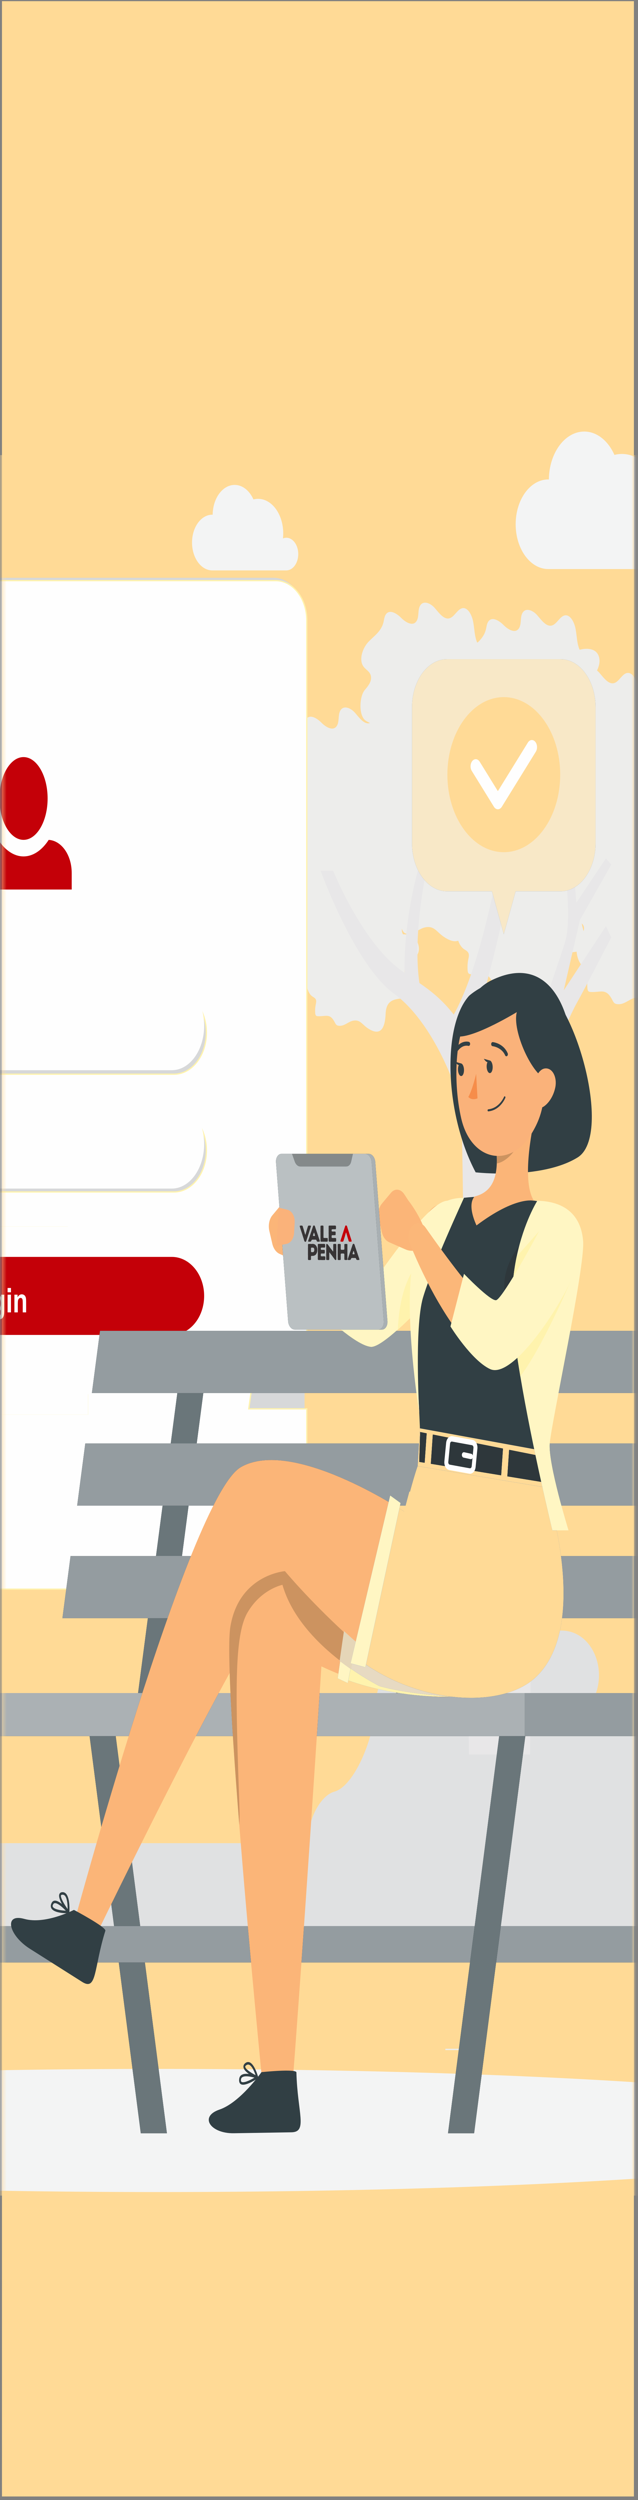 <svg width="145" height="568" viewBox="0 0 145 568" fill="none" xmlns="http://www.w3.org/2000/svg">
<rect x="0" y="0" width="145" height="568" fill="#808080" stroke="none"/>
<path fill-rule="evenodd" clip-rule="evenodd" d="M0.447 0.265H144.069V567.194H0.447V0.265Z" fill="#FFDA96"/>
<mask id="mask0_208_1080" style="mask-type:luminance" maskUnits="userSpaceOnUse" x="0" y="0" width="145" height="568">
<path d="M0.447 0.265H144.069V567.194H0.447V0.265Z" fill="white"/>
</mask>
<g mask="url(#mask0_208_1080)">
<path d="M250.086 103.396H-163.946V498.837H250.086V103.396Z" fill="#FFDA96"/>
<path d="M101.221 465.779H109.037V465.471H101.221V465.779Z" fill="#EDEDEB"/>
<path d="M136.775 421.16C136.528 418.365 136.637 414.286 139.161 413.142C143.106 411.354 145.446 407.157 145.314 402.408C145.182 397.662 149.335 393.04 152.448 397.49C155.563 401.941 155.147 394.068 159.3 392.157C163.453 390.245 166.973 394.885 165.835 399.125C164.698 403.367 168.795 406.015 173.702 402.408C178.609 398.803 184.007 405.365 182.97 410.498C181.931 415.634 182.781 416.204 185.885 414.492C188.517 413.042 192.889 416.31 192.983 421.16H136.775Z" fill="#E0E1E2"/>
<path d="M162.626 421.16H70.279C68.98 415.207 72.339 408.065 75.997 407.058C80.493 405.823 85.012 394.954 85.225 388.035C85.438 381.115 93.53 359.833 106.117 372.975C118.704 386.118 114.879 374.911 123.985 371.218C133.09 367.526 138.834 378.15 134.839 386.118C134.839 386.118 143.985 382.968 147.753 394.704C151.521 406.44 147.753 413.73 147.753 413.73C147.753 413.73 159.316 413.267 162.626 421.16Z" fill="#E0E1E2"/>
<path d="M156.028 123.321C156.028 120.026 154.084 117.353 151.685 117.353C151.251 117.353 150.833 117.444 150.438 117.606C150.501 117.008 150.535 116.396 150.535 115.773C150.535 108.795 146.418 103.137 141.339 103.137C140.76 103.137 140.194 103.213 139.645 103.354C138.231 100.177 135.69 98.047 132.781 98.047C128.377 98.047 124.805 102.908 124.74 108.938L124.606 108.928C120.514 108.928 117.197 113.487 117.197 119.108C117.197 124.73 120.514 129.288 124.606 129.288H151.812L151.807 129.28C154.149 129.189 156.028 126.559 156.028 123.321Z" fill="#F3F4F4"/>
<path d="M67.784 125.885C67.784 123.835 66.576 122.175 65.085 122.175C64.815 122.175 64.555 122.23 64.31 122.332C64.349 121.96 64.37 121.579 64.37 121.193C64.37 116.854 61.81 113.335 58.653 113.335C58.293 113.335 57.941 113.384 57.6 113.471C56.721 111.495 55.141 110.172 53.331 110.172C50.594 110.172 48.373 113.195 48.333 116.943L48.249 116.937C45.705 116.937 43.644 119.77 43.644 123.266C43.644 126.761 45.705 129.594 48.249 129.594H65.164L65.161 129.59C66.617 129.532 67.784 127.898 67.784 125.885Z" fill="#F3F4F4"/>
<path d="M153.567 226.976C153.704 226.295 153.786 225.516 153.823 224.656C154.031 219.845 157.373 220.608 160.217 219.955C162.439 219.445 156.556 211.732 161.035 209.246C161.867 208.784 162.772 208.261 163.196 207.175C163.759 205.74 163.19 203.85 162.221 202.907C161.252 201.965 160.008 201.765 158.821 201.736C158.09 200.516 158.684 198.678 159.391 197.432C160.098 196.185 160.964 194.767 160.696 193.231C160.291 190.91 157.931 190.826 156.226 191.277C155.596 189.875 155.608 188.122 155.302 186.528C154.996 184.935 154.074 183.262 152.884 183.462C151.762 183.65 151.077 185.39 149.976 185.746C148.7 186.159 147.594 184.608 146.592 183.442C145.59 182.279 143.837 181.552 143.147 183.085C142.734 184.003 142.981 185.283 142.553 186.187C141.808 187.755 140.043 186.782 138.948 185.671C137.852 184.561 136.107 183.553 135.336 185.097C135.1 185.568 135.048 186.164 134.911 186.705C134.393 188.761 132.776 189.784 131.516 191.103C130.257 192.42 129.26 195.043 130.325 196.65C130.851 197.443 131.776 197.765 132.037 198.776C132.364 200.04 131.423 201.173 130.68 202.042C129.442 203.488 129.218 207.817 130.855 209C131.541 209.498 132.549 209.65 132.717 210.691C132.868 211.622 132.181 212.347 131.724 213.064C130.469 215.036 131 218.587 132.719 219.718C133.112 219.976 133.595 220.189 133.741 220.753C133.845 221.157 133.73 221.597 133.646 222.01C133.487 222.791 133.434 223.612 133.489 224.419C133.509 224.696 133.549 224.994 133.703 225.176C133.841 225.339 134.038 225.365 134.221 225.376C134.801 225.411 135.308 225.369 135.763 225.327C137.163 225.196 138.079 225.065 139.166 227.197C139.305 227.469 139.451 227.748 139.659 227.915C139.854 228.072 140.086 228.113 140.311 228.139C141.936 228.323 142.997 226.929 144.482 226.67C146.542 226.309 146.978 227.768 148.792 228.94C151.648 230.785 153.031 229.648 153.567 226.976Z" fill="#EDEDEB"/>
<path d="M126.351 222.935C126.488 222.254 126.569 221.475 126.606 220.615C126.814 215.805 130.157 216.566 133.001 215.915C135.222 215.404 129.34 207.692 133.819 205.205C134.65 204.743 135.555 204.22 135.981 203.134C136.543 201.699 135.974 199.807 135.006 198.866C134.035 197.925 132.791 197.726 131.604 197.695C130.873 196.474 131.468 194.638 132.175 193.391C132.882 192.145 133.748 190.726 133.48 189.189C133.075 186.869 130.715 186.785 129.009 187.236C128.379 185.834 128.392 184.081 128.086 182.487C127.779 180.894 126.858 179.221 125.667 179.421C124.546 179.609 123.86 181.348 122.76 181.706C121.483 182.118 120.377 180.566 119.376 179.402C118.373 178.238 116.621 177.511 115.931 179.044C115.518 179.964 115.766 181.242 115.336 182.146C114.592 183.714 112.827 182.742 111.732 181.63C110.636 180.519 108.891 179.513 108.119 181.056C107.883 181.528 107.831 182.123 107.695 182.664C107.176 184.72 105.56 185.744 104.3 187.062C103.041 188.38 102.043 191.001 103.109 192.609C103.635 193.402 104.56 193.725 104.82 194.736C105.146 196 104.207 197.131 103.464 198.001C102.226 199.447 102.002 203.776 103.638 204.959C104.325 205.457 105.333 205.609 105.501 206.651C105.652 207.58 104.964 208.306 104.507 209.024C103.252 210.997 103.784 214.546 105.503 215.677C105.896 215.936 106.378 216.148 106.524 216.713C106.628 217.116 106.514 217.556 106.43 217.969C106.271 218.75 106.216 219.571 106.272 220.378C106.291 220.655 106.333 220.953 106.486 221.135C106.625 221.298 106.822 221.324 107.004 221.335C107.585 221.371 108.091 221.328 108.547 221.286C109.946 221.155 110.862 221.025 111.951 223.156C112.088 223.428 112.234 223.707 112.443 223.874C112.638 224.031 112.869 224.072 113.095 224.098C114.719 224.282 115.781 222.888 117.266 222.629C119.325 222.268 119.761 223.727 121.577 224.899C124.432 226.744 125.815 225.607 126.351 222.935Z" fill="#EDEDEB"/>
<path d="M123.728 199.119C123.865 198.439 123.946 197.66 123.984 196.799C124.191 191.989 127.534 192.751 130.378 192.099C132.6 191.589 126.717 183.877 131.196 181.389C132.029 180.927 132.932 180.404 133.359 179.319C133.921 177.883 133.351 175.993 132.382 175.051C131.413 174.109 130.168 173.91 128.982 173.879C128.251 172.659 128.845 170.823 129.552 169.575C130.259 168.33 131.125 166.912 130.857 165.374C130.452 163.054 128.093 162.971 126.387 163.42C125.757 162.02 125.769 160.265 125.464 158.672C125.157 157.08 124.235 155.407 123.044 155.606C121.923 155.793 121.238 157.533 120.137 157.89C118.861 158.304 117.755 156.751 116.752 155.586C115.751 154.422 113.998 153.696 113.309 155.229C112.895 156.148 113.143 157.427 112.714 158.331C111.969 159.899 110.204 158.926 109.108 157.814C108.013 156.704 106.268 155.697 105.497 157.24C105.261 157.712 105.208 158.307 105.072 158.849C104.553 160.904 102.937 161.928 101.677 163.247C100.418 164.565 99.421 167.186 100.486 168.795C101.012 169.588 101.936 169.909 102.198 170.921C102.524 172.184 101.584 173.316 100.841 174.186C99.603 175.632 99.379 179.961 101.016 181.145C101.702 181.641 102.71 181.793 102.879 182.835C103.029 183.766 102.342 184.491 101.885 185.209C100.63 187.181 101.161 190.73 102.88 191.862C103.273 192.12 103.756 192.332 103.902 192.897C104.006 193.301 103.892 193.741 103.807 194.153C103.648 194.934 103.594 195.755 103.65 196.564C103.67 196.839 103.71 197.138 103.863 197.32C104.003 197.484 104.199 197.508 104.382 197.52C104.963 197.556 105.469 197.513 105.924 197.47C107.324 197.339 108.24 197.21 109.328 199.341C109.466 199.612 109.611 199.891 109.819 200.06C110.015 200.216 110.246 200.256 110.472 200.282C112.097 200.466 113.158 199.072 114.643 198.813C116.703 198.452 117.139 199.911 118.953 201.084C121.809 202.928 123.192 201.792 123.728 199.119Z" fill="#EDEDEB"/>
<path d="M105.8 210.981C105.936 210.301 106.018 209.521 106.055 208.662C106.262 203.851 109.605 204.613 112.449 203.961C114.671 203.451 108.788 195.738 113.268 193.251C114.1 192.789 115.004 192.267 115.43 191.181C115.993 189.745 115.422 187.855 114.454 186.914C113.485 185.972 112.24 185.772 111.053 185.741C110.322 184.521 110.916 182.685 111.623 181.437C112.33 180.192 113.197 178.774 112.928 177.236C112.524 174.916 110.163 174.833 108.458 175.283C107.828 173.882 107.841 172.128 107.535 170.535C107.229 168.941 106.306 167.269 105.116 167.467C103.994 167.656 103.309 169.396 102.209 169.752C100.932 170.164 99.826 168.613 98.824 167.449C97.823 166.284 96.07 165.558 95.38 167.092C94.966 168.01 95.214 169.29 94.785 170.193C94.04 171.761 92.276 170.788 91.18 169.677C90.084 168.566 88.339 167.559 87.568 169.102C87.332 169.574 87.28 170.17 87.143 170.711C86.625 172.766 85.008 173.79 83.749 175.108C82.489 176.427 81.492 179.048 82.558 180.657C83.083 181.45 84.008 181.771 84.269 182.783C84.596 184.046 83.656 185.178 82.913 186.048C81.675 187.494 81.45 191.823 83.087 193.007C83.774 193.503 84.782 193.655 84.95 194.697C85.101 195.628 84.413 196.354 83.956 197.071C82.701 199.043 83.232 202.592 84.951 203.724C85.344 203.982 85.827 204.195 85.973 204.759C86.077 205.163 85.964 205.602 85.879 206.016C85.719 206.796 85.666 207.618 85.722 208.425C85.741 208.701 85.782 209 85.935 209.182C86.073 209.346 86.27 209.371 86.454 209.382C87.034 209.417 87.541 209.374 87.996 209.332C89.395 209.201 90.311 209.072 91.4 211.203C91.538 211.475 91.683 211.754 91.891 211.922C92.087 212.077 92.318 212.118 92.543 212.144C94.168 212.328 95.23 210.935 96.714 210.675C98.774 210.314 99.211 211.774 101.025 212.946C103.88 214.79 105.264 213.654 105.8 210.981Z" fill="#EDEDEB"/>
<path d="M87.68 205.503C87.817 204.823 87.898 204.043 87.935 203.184C88.143 198.372 91.486 199.135 94.33 198.482C96.552 197.972 90.669 190.261 95.148 187.773C95.981 187.31 96.885 186.788 97.309 185.702C97.872 184.266 97.303 182.377 96.334 181.435C95.366 180.494 94.12 180.294 92.933 180.262C92.203 179.042 92.797 177.206 93.504 175.96C94.211 174.713 95.077 173.295 94.809 171.757C94.404 169.437 92.045 169.354 90.339 169.805C89.709 168.403 89.721 166.649 89.415 165.056C89.11 163.463 88.187 161.79 86.997 161.989C85.875 162.177 85.19 163.917 84.09 164.273C82.813 164.687 81.707 163.134 80.704 161.971C79.703 160.805 77.95 160.079 77.26 161.613C76.847 162.531 77.094 163.811 76.665 164.714C75.921 166.282 74.156 165.309 73.061 164.197C71.965 163.087 70.219 162.081 69.449 163.623C69.212 164.095 69.161 164.691 69.024 165.233C68.506 167.287 66.889 168.311 65.629 169.63C64.371 170.948 63.372 173.569 64.438 175.178C64.964 175.971 65.889 176.292 66.151 177.304C66.476 178.568 65.537 179.699 64.793 180.569C63.555 182.016 63.331 186.344 64.968 187.528C65.654 188.025 66.661 188.176 66.83 189.218C66.981 190.149 66.293 190.875 65.837 191.592C64.582 193.564 65.113 197.113 66.832 198.245C67.225 198.503 67.708 198.716 67.854 199.28C67.958 199.684 67.844 200.124 67.76 200.537C67.6 201.317 67.546 202.139 67.602 202.947C67.621 203.222 67.662 203.521 67.816 203.703C67.954 203.867 68.151 203.892 68.334 203.903C68.914 203.938 69.421 203.895 69.876 203.853C71.275 203.723 72.191 203.593 73.28 205.724C73.418 205.996 73.564 206.275 73.772 206.443C73.968 206.598 74.198 206.641 74.424 206.665C76.049 206.849 77.111 205.456 78.595 205.197C80.655 204.836 81.091 206.295 82.905 207.467C85.761 209.311 87.144 208.175 87.68 205.503Z" fill="#EDEDEB"/>
<path d="M87.444 232.135C87.552 231.599 87.615 230.985 87.644 230.308C87.808 226.521 90.44 227.121 92.679 226.607C94.429 226.205 89.797 220.134 93.324 218.174C93.979 217.811 94.691 217.4 95.026 216.545C95.469 215.413 95.021 213.926 94.258 213.185C93.495 212.443 92.515 212.285 91.58 212.262C91.005 211.3 91.472 209.854 92.029 208.873C92.586 207.891 93.268 206.774 93.056 205.565C92.738 203.738 90.88 203.671 89.537 204.027C89.04 202.922 89.05 201.542 88.809 200.287C88.569 199.032 87.843 197.715 86.905 197.873C86.022 198.02 85.483 199.39 84.617 199.671C83.611 199.997 82.741 198.775 81.951 197.857C81.162 196.941 79.782 196.369 79.239 197.575C78.914 198.299 79.109 199.306 78.771 200.019C78.184 201.252 76.795 200.486 75.932 199.611C75.069 198.737 73.695 197.945 73.088 199.159C72.902 199.531 72.861 199.999 72.753 200.425C72.346 202.045 71.073 202.851 70.082 203.888C69.089 204.926 68.304 206.99 69.143 208.257C69.557 208.882 70.285 209.135 70.49 209.93C70.748 210.926 70.007 211.818 69.422 212.501C68.448 213.642 68.271 217.05 69.56 217.982C70.1 218.373 70.894 218.493 71.026 219.313C71.145 220.046 70.603 220.617 70.244 221.181C69.256 222.734 69.674 225.53 71.028 226.42C71.337 226.624 71.718 226.791 71.832 227.236C71.913 227.554 71.825 227.9 71.758 228.224C71.632 228.839 71.59 229.487 71.634 230.123C71.649 230.339 71.682 230.575 71.802 230.717C71.912 230.847 72.067 230.867 72.21 230.875C74.072 230.99 74.969 230.085 76.104 232.31C76.214 232.523 76.328 232.743 76.492 232.875C76.645 232.998 76.828 233.031 77.006 233.05C78.285 233.195 79.121 232.098 80.29 231.894C81.912 231.61 82.256 232.759 83.684 233.682C85.932 235.133 87.021 234.239 87.444 232.135Z" fill="#EDEDEB"/>
<path d="M77.291 222.935C77.428 222.254 77.509 221.475 77.546 220.615C77.754 215.805 81.097 216.566 83.941 215.915C86.162 215.404 80.279 207.692 84.759 205.205C85.592 204.743 86.495 204.22 86.92 203.134C87.483 201.699 86.914 199.807 85.945 198.866C84.976 197.925 83.731 197.726 82.544 197.695C81.813 196.474 82.408 194.638 83.115 193.391C83.822 192.145 84.688 190.726 84.42 189.189C84.016 186.869 81.655 186.785 79.95 187.236C79.32 185.834 79.331 184.081 79.026 182.487C78.72 180.894 77.798 179.221 76.607 179.421C75.486 179.609 74.801 181.348 73.7 181.706C72.424 182.118 71.318 180.566 70.315 179.402C69.314 178.238 67.561 177.511 66.871 179.044C66.458 179.964 66.705 181.242 66.275 182.146C65.532 183.714 63.767 182.742 62.671 181.63C61.576 180.519 59.83 179.513 59.059 181.056C58.823 181.528 58.772 182.123 58.635 182.664C58.117 184.72 56.5 185.744 55.24 187.062C53.98 188.38 52.983 191.001 54.049 192.609C54.575 193.402 55.499 193.725 55.761 194.736C56.087 195.999 55.148 197.131 54.404 198.001C53.166 199.447 52.942 203.776 54.578 204.959C55.265 205.457 56.272 205.609 56.441 206.651C56.591 207.58 55.905 208.306 55.447 209.024C54.193 210.997 54.724 214.546 56.443 215.677C56.836 215.936 57.319 216.148 57.464 216.713C57.569 217.116 57.454 217.556 57.37 217.969C57.211 218.75 57.157 219.571 57.213 220.378C57.232 220.655 57.273 220.953 57.426 221.135C57.565 221.298 57.762 221.324 57.944 221.335C60.307 221.48 61.449 220.331 62.89 223.156C63.029 223.428 63.174 223.707 63.382 223.874C63.578 224.031 63.809 224.072 64.035 224.098C65.66 224.282 66.721 222.888 68.206 222.629C70.266 222.268 70.702 223.727 72.516 224.899C75.371 226.744 76.754 225.607 77.291 222.935Z" fill="#EDEDEB"/>
<path d="M105.8 181.688C105.936 181.008 106.018 180.227 106.055 179.368C106.262 174.556 109.605 175.32 112.449 174.666C114.671 174.156 108.788 166.445 113.268 163.957C114.1 163.495 115.004 162.973 115.43 161.887C115.993 160.451 115.422 158.561 114.454 157.619C113.485 156.678 112.24 156.478 111.053 156.447C110.322 155.226 110.916 153.39 111.623 152.144C112.33 150.897 113.197 149.479 112.928 147.942C112.524 145.621 110.163 145.539 108.458 145.989C107.828 144.587 107.841 142.833 107.535 141.241C107.229 139.647 106.306 137.974 105.116 138.175C103.994 138.361 103.309 140.101 102.209 140.457C100.932 140.871 99.826 139.318 98.824 138.155C97.823 136.989 96.07 136.263 95.38 137.796C94.966 138.716 95.214 139.996 94.785 140.898C94.04 142.466 92.276 141.494 91.18 140.382C90.084 139.271 88.339 138.266 87.568 139.807C87.332 140.281 87.28 140.875 87.143 141.417C86.625 143.473 85.008 144.496 83.749 145.814C82.489 147.132 81.492 149.753 82.558 151.362C83.083 152.155 84.008 152.478 84.269 153.488C84.596 154.752 83.656 155.885 82.913 156.753C81.675 158.2 81.45 162.528 83.087 163.712C83.774 164.209 84.782 164.362 84.95 165.402C85.101 166.334 84.413 167.059 83.956 167.777C82.701 169.748 83.232 173.297 84.951 174.429C85.344 174.689 85.827 174.9 85.973 175.465C86.077 175.868 85.964 176.31 85.879 176.721C85.719 177.501 85.666 178.323 85.722 179.131C85.741 179.407 85.782 179.707 85.935 179.887C86.073 180.051 86.27 180.076 86.454 180.088C87.035 180.123 87.541 180.081 87.997 180.037C89.395 179.908 90.311 179.777 91.4 181.908C91.538 182.18 91.683 182.46 91.891 182.627C92.087 182.783 92.318 182.825 92.543 182.85C94.168 183.034 95.23 181.64 96.714 181.381C98.774 181.02 99.211 182.48 101.025 183.651C103.88 185.495 105.264 184.36 105.8 181.688Z" fill="#EDEDEB"/>
<path d="M129.077 183.323C129.214 182.642 129.294 181.863 129.333 181.004C129.54 176.192 132.883 176.954 135.727 176.302C137.948 175.792 132.066 168.081 136.545 165.592C137.377 165.131 138.282 164.608 138.707 163.522C139.269 162.086 138.7 160.196 137.732 159.255C136.762 158.312 135.517 158.114 134.331 158.084C133.6 156.862 134.194 155.026 134.901 153.78C135.608 152.533 136.474 151.115 136.206 149.578C135.801 147.257 133.441 147.173 131.736 147.625C131.105 146.223 131.118 144.47 130.812 142.875C130.506 141.283 129.584 139.61 128.394 139.809C127.272 139.996 126.587 141.737 125.487 142.093C124.209 142.507 123.104 140.954 122.102 139.79C121.1 138.627 119.348 137.899 118.657 139.433C118.244 140.351 118.491 141.631 118.062 142.535C117.318 144.102 115.553 143.128 114.458 142.019C113.362 140.907 111.617 139.901 110.845 141.443C110.61 141.915 110.558 142.511 110.421 143.053C109.903 145.107 108.286 146.131 107.026 147.45C105.767 148.768 104.769 151.389 105.836 152.998C106.361 153.791 107.286 154.112 107.547 155.124C107.874 156.388 106.933 157.519 106.19 158.388C104.952 159.836 104.728 164.163 106.364 165.348C107.051 165.845 108.059 165.997 108.227 167.039C108.378 167.969 107.69 168.693 107.234 169.412C105.979 171.384 106.51 174.933 108.229 176.065C108.622 176.324 109.105 176.537 109.25 177.1C109.354 177.504 109.24 177.944 109.157 178.356C108.997 179.138 108.944 179.959 108.998 180.767C109.018 181.042 109.06 181.343 109.213 181.523C109.351 181.687 109.548 181.712 109.732 181.723C110.311 181.759 110.819 181.717 111.273 181.673C112.672 181.544 113.589 181.413 114.676 183.544C114.815 183.815 114.961 184.096 115.169 184.263C115.364 184.418 115.596 184.461 115.821 184.485C117.446 184.671 118.507 183.277 119.992 183.016C122.052 182.656 122.489 184.114 124.303 185.287C127.157 187.131 128.541 185.995 129.077 183.323Z" fill="#EDEDEB"/>
<path d="M143.216 196.412C143.353 195.732 143.434 194.952 143.471 194.093C143.679 189.282 147.022 190.044 149.866 189.391C152.088 188.88 146.205 181.17 150.684 178.681C151.517 178.22 152.42 177.698 152.845 176.612C153.408 175.175 152.839 173.285 151.87 172.344C150.902 171.402 149.656 171.203 148.469 171.173C147.739 169.952 148.333 168.115 149.039 166.869C149.747 165.622 150.613 164.204 150.345 162.667C149.94 160.346 147.58 160.263 145.875 160.714C145.244 159.312 145.257 157.559 144.952 155.965C144.646 154.372 143.723 152.699 142.533 152.898C141.411 153.085 140.726 154.826 139.626 155.182C138.348 155.596 137.243 154.044 136.241 152.879C135.238 151.716 133.486 150.988 132.796 152.522C132.383 153.44 132.63 154.72 132.202 155.624C131.457 157.191 129.692 156.218 128.597 155.108C127.501 153.996 125.755 152.99 124.984 154.532C124.748 155.004 124.697 155.599 124.56 156.142C124.041 158.196 122.425 159.22 121.165 160.539C119.906 161.857 118.908 164.478 119.974 166.087C120.5 166.88 121.425 167.201 121.685 168.213C122.012 169.476 121.072 170.609 120.329 171.478C119.091 172.924 118.867 177.254 120.503 178.437C121.19 178.934 122.197 179.087 122.366 180.127C122.517 181.058 121.83 181.783 121.373 182.501C120.117 184.473 120.649 188.022 122.368 189.155C122.761 189.413 123.244 189.624 123.389 190.189C123.494 190.593 123.379 191.033 123.296 191.445C123.136 192.226 123.082 193.047 123.138 193.856C123.156 194.131 123.198 194.43 123.352 194.612C123.49 194.776 123.687 194.8 123.87 194.813C124.45 194.848 124.957 194.805 125.412 194.762C126.811 194.633 127.728 194.502 128.816 196.633C128.955 196.904 129.099 197.184 129.308 197.352C129.503 197.508 129.734 197.55 129.96 197.574C131.585 197.758 132.646 196.366 134.131 196.105C136.191 195.745 136.627 197.205 138.441 198.376C141.297 200.22 142.68 199.085 143.216 196.412Z" fill="#EDEDEB"/>
<path d="M138.929 212.956C138.929 212.956 133.017 224.443 130.977 228.085C128.938 231.727 118.744 254.42 117.357 269.429C117.208 271.031 117.062 272.41 116.919 273.616C121.305 313.386 120.617 386.148 120.462 398.606H106.57C106.442 384.56 105.262 256.154 104.826 252.232C104.365 248.085 98.557 232.286 89.586 225.796C80.615 219.305 72.862 197.828 72.862 197.828H75.722C75.722 197.828 81.022 210.994 88.567 218.279C89.663 219.337 90.797 220.216 91.961 221.043C91.691 209.177 94.961 197.828 94.961 197.828L96.505 199.788C94.421 211.516 94.695 219.027 95.325 223.342C97.858 225.085 100.484 227.104 103.126 230.514C110.952 216.534 115.352 184.556 115.352 184.556L117.357 186.06C117.357 186.06 116.705 194.745 114.769 205.672C113.302 213.948 108.988 229.53 106.98 236.606C108.975 240.414 110.957 245.335 112.891 251.852C113.11 251.389 113.357 250.968 113.646 250.609C118.744 244.276 128.327 214.357 128.327 214.357C130.644 207.4 127.103 189.142 127.103 189.142H129.778L130.977 205.111L137.706 195.025L138.929 196.427L131.793 209.034L128.123 225.006L137.706 210.433L138.929 212.956Z" fill="#E8E7E8"/>
<path d="M-129.237 418.763H201.263C205.193 418.763 208.38 423.142 208.38 428.542V443.27H-136.353V428.542C-136.353 423.142 -133.167 418.763 -129.237 418.763Z" fill="#E0E1E2"/>
<path d="M210.337 484.04C210.337 491.766 132.29 498.028 36.013 498.028C-60.264 498.028 -138.311 491.766 -138.311 484.04C-138.311 476.314 -60.264 470.05 36.013 470.05C132.29 470.05 210.337 476.314 210.337 484.04Z" fill="#F3F4F4"/>
<path d="M62.181 360.4H-55.224C-59.112 360.4 -62.264 356.356 -62.264 351.365V140.306C-62.264 135.316 -59.112 131.271 -55.224 131.271H62.181C66.068 131.271 69.22 135.316 69.22 140.306V351.365C69.22 356.356 66.068 360.4 62.181 360.4Z" fill="#D7D8D9"/>
<path d="M50.793 361.049H-54.718C-55.055 361.049 -55.384 361.02 -55.708 360.962C-59.127 360.344 -61.758 356.574 -61.758 352.014V140.955C-61.758 135.966 -58.607 131.92 -54.718 131.92H62.686C66.574 131.92 69.726 135.966 69.726 140.955V306.883H58.385L56.534 320.088H69.726V330.77H55.036L53.185 343.977H69.726V352.014C69.726 352.934 69.619 353.822 69.42 354.657H51.688L50.793 361.049ZM-11.783 316.941V321.284H19.89V316.941H-11.783ZM-7.162 278.815V283.158H15.269V278.815H-7.162ZM-31.587 251.942C-35.646 251.942 -38.936 256.166 -38.936 261.374C-38.936 266.583 -35.646 270.807 -31.587 270.807H39.553C43.612 270.807 46.902 266.583 46.902 261.374C46.902 256.166 43.612 251.942 39.553 251.942H-31.587ZM-31.587 225.193C-35.646 225.193 -38.936 229.414 -38.936 234.624C-38.936 239.833 -35.646 244.055 -31.587 244.055H39.553C43.612 244.055 46.902 239.833 46.902 234.624C46.902 229.414 43.612 225.193 39.553 225.193H-31.587ZM-13.675 193.359C-13.675 200.421 -11.157 206.721 -7.219 210.874C-4.171 214.094 -0.269 216.022 3.983 216.022C8.245 216.022 12.147 214.082 15.195 210.874C19.133 206.709 21.642 200.409 21.642 193.359C21.642 180.852 13.739 170.709 3.983 170.709C-5.763 170.709 -13.675 180.852 -13.675 193.359Z" fill="#FEFEFE" stroke="#FFF3AD" stroke-width="0.288" stroke-miterlimit="22.926"/>
<path d="M-8.397 283.343H16.553V278.693H-8.397V283.343Z" fill="#FEFEFE"/>
<path d="M39.048 303.292H-32.092C-36.151 303.292 -39.441 299.324 -39.441 294.427C-39.441 289.533 -36.151 285.563 -32.092 285.563H39.048C43.107 285.563 46.397 289.533 46.397 294.427C46.397 299.324 43.107 303.292 39.048 303.292Z" fill="#C40008"/>
<path d="M-11.783 321.414H19.998V316.765H-11.783V321.414Z" fill="#FEFEFE"/>
<path d="M39.048 243.148H-32.092C-36.151 243.148 -39.441 238.628 -39.441 233.051C-39.441 227.473 -36.151 222.953 -32.092 222.953H39.048C43.107 222.953 46.397 227.473 46.397 233.051C46.397 238.628 43.107 243.148 39.048 243.148Z" fill="#FEFEFE"/>
<path d="M39.048 270.04H-32.092C-36.151 270.04 -39.441 265.517 -39.441 259.94C-39.441 254.364 -36.151 249.842 -32.092 249.842H39.048C43.107 249.842 46.397 254.364 46.397 259.94C46.397 265.517 43.107 270.04 39.048 270.04Z" fill="#FEFEFE"/>
<path d="M127.413 149.761H101.584C97.191 149.761 93.63 154.654 93.63 160.689V191.576C93.63 197.613 97.191 202.506 101.584 202.506H111.799L114.498 212.258L117.197 202.506H127.414C131.806 202.506 135.366 197.613 135.366 191.576V160.689C135.366 154.654 131.806 149.761 127.413 149.761Z" fill="#4B7ABC"/>
<path d="M114.498 212.258L113.887 210.049L111.984 203.173L111.799 202.506H101.584C99.639 202.506 97.857 201.546 96.476 199.953C96.025 199.434 95.617 198.849 95.26 198.206C95.109 197.934 94.966 197.649 94.833 197.355C94.266 196.11 93.877 194.697 93.716 193.182C93.659 192.659 93.63 192.122 93.63 191.576V160.689C93.63 154.654 97.191 149.761 101.584 149.761H127.413C131.806 149.761 135.366 154.654 135.366 160.689V191.576C135.366 195.998 133.457 199.805 130.708 201.526C130.133 201.885 129.523 202.155 128.885 202.318C128.408 202.441 127.916 202.506 127.414 202.506H117.197L114.498 212.258Z" fill="#F8E8C7"/>
<path d="M127.318 176.001C127.318 185.729 121.578 193.615 114.498 193.615C107.418 193.615 101.679 185.729 101.679 176.001C101.679 166.272 107.418 158.385 114.498 158.385C121.578 158.385 127.318 166.272 127.318 176.001Z" fill="#FFDA96"/>
<path d="M113.152 183.869C112.807 183.869 112.478 183.66 112.254 183.297L107.225 175.154C106.804 174.472 106.865 173.452 107.36 172.873C107.856 172.296 108.599 172.377 109.021 173.06L113.152 179.749L119.976 168.703C120.396 168.021 121.141 167.938 121.635 168.516C122.132 169.095 122.193 170.117 121.772 170.798L114.05 183.297C113.827 183.66 113.499 183.869 113.152 183.869Z" fill="#FEFEFE"/>
<path d="M31.996 484.67H37.933L25.797 390.541H19.859L31.996 484.67Z" fill="#313F44"/>
<path d="M37.933 484.67H31.996L26.992 445.868H32.93L37.933 484.67ZM31.865 437.606H25.928L25.286 432.628C26.625 429.897 28.221 426.655 29.993 423.087L31.865 437.606ZM23.021 415.068L20.362 394.437H26.299L27.168 401.178C25.68 406.06 24.284 410.752 23.021 415.068Z" fill="#6A767A"/>
<path d="M-19.653 445.868H159.404V437.606H-19.653V445.868Z" fill="#313F44"/>
<path d="M159.404 445.868H112.757L113.823 437.606H159.404V445.868ZM106.821 445.868H68.509C68.703 443.12 68.897 440.36 69.088 437.606H107.886L106.821 445.868ZM57.055 445.868H-17.749L-16.684 437.606H16.632C16.412 438.413 16.296 438.845 16.296 438.845L20.986 441.448C20.986 441.448 21.665 440.043 22.851 437.606H56.316C56.565 440.421 56.813 443.188 57.055 445.868Z" fill="#949CA0"/>
<path d="M107.754 484.67H101.818L113.954 390.541H119.892L107.754 484.67Z" fill="#313F44"/>
<path d="M107.754 484.67H101.818L113.453 394.437H119.389L118.852 398.606L113.823 437.606L112.757 445.868L107.754 484.67Z" fill="#6A767A"/>
<path d="M31.087 386.883H36.995L46.885 311.341H40.977L31.087 386.883Z" fill="#313F44"/>
<path d="M32.35 384.657H31.378L33.604 367.65H38.089C36.153 373.114 34.22 378.877 32.35 384.657ZM41.364 353.51H35.456L36.953 342.075H42.861L41.364 353.51ZM44.712 327.935H38.804L40.301 316.499H46.209L44.712 327.935Z" fill="#6A767A"/>
<path d="M89.746 386.883H95.654L105.543 311.341H99.635L89.746 386.883Z" fill="#313F44"/>
<path d="M90.686 384.657H90.038L90.05 384.557C90.264 384.591 90.476 384.625 90.686 384.657Z" fill="#6A767A"/>
<path d="M20.882 316.499H176.039L177.889 302.36H22.734L20.882 316.499Z" fill="#313F44"/>
<path d="M17.534 342.076H172.69L174.541 327.936H19.385L17.534 342.076Z" fill="#313F44"/>
<path d="M14.187 367.651H169.343L171.193 353.51H16.037L14.187 367.651Z" fill="#313F44"/>
<path d="M-29.931 394.437H167.806V384.657H-29.931V394.437Z" fill="#313F44"/>
<path d="M176.039 316.499H126.936C127.756 312.199 128.722 307.209 129.618 302.36H177.889L176.039 316.499ZM95.041 316.499H20.882L22.734 302.36H77.825C80.081 304.153 82.637 305.872 84.29 306.008C84.323 306.012 84.356 306.014 84.391 306.014C85.555 306.014 87.698 304.475 90.098 302.36H94.191C94.417 306.829 94.758 311.714 95.041 316.499Z" fill="#949CA0"/>
<path d="M172.69 342.076H127.594C126.299 337.308 124.728 330.805 124.938 327.975C124.939 327.962 124.939 327.949 124.941 327.936H174.541L172.69 342.076ZM92.342 342.076H90.908L91.036 341.479L88.678 339.77L88.332 341.241C82.503 337.822 70.82 331.716 61.651 331.716C59.084 331.716 56.714 332.194 54.725 333.344C52.933 334.382 50.808 337.509 48.488 342.076H17.534L19.385 327.936H95.233L94.925 333.09C94.367 334.675 93.693 337.018 93.136 339.089C92.824 340.228 92.547 341.283 92.342 342.076Z" fill="#949CA0"/>
<path d="M169.343 367.651H127.738C127.975 365.8 128.078 363.896 128.078 361.986C128.078 359.123 127.848 356.244 127.493 353.51H171.193L169.343 367.651ZM38.089 367.651H14.187L16.037 353.51H43.398C41.657 357.829 39.872 362.613 38.089 367.651Z" fill="#949CA0"/>
<path d="M167.806 394.437H119.256V384.657H115.165H167.806V394.437Z" fill="#949CA0"/>
<path d="M119.256 394.437H72.01C72.265 390.562 72.483 387.243 72.651 384.657H90.687C92.841 384.989 94.814 385.192 96.515 385.313C98.446 385.503 99.98 385.553 101.045 385.553C102.081 385.553 102.674 385.505 102.759 385.5C104.216 385.666 105.65 385.749 107.045 385.749C109.972 385.749 112.726 385.384 115.165 384.657H119.256V394.437Z" fill="#ABB1B4"/>
<path d="M52.927 394.437H44.532C46.288 391.073 48.03 387.78 49.712 384.657H52.38C52.52 387.637 52.705 390.927 52.927 394.437Z" fill="#ABB1B4"/>
<path d="M29.245 394.437H-29.931V384.657H32.35C31.291 387.928 30.252 391.205 29.245 394.437Z" fill="#ABB1B4"/>
<path d="M103.971 283.866C101.451 287.698 98.88 291.224 96.073 294.664C94.668 296.371 93.225 298.051 91.636 299.66C90.841 300.467 90.013 301.263 89.085 302.048C88.616 302.435 88.118 302.818 87.551 303.197C86.973 303.571 86.341 303.959 85.416 304.279C84.93 304.428 84.369 304.579 83.564 304.535C83.353 304.517 83.114 304.483 82.93 304.442L82.602 304.342C82.388 304.271 82.161 304.198 81.961 304.114C81.215 303.776 80.574 303.379 80.043 302.971C78.96 302.143 78.106 301.265 77.296 300.38C75.692 298.615 74.356 296.731 73.057 294.835C70.498 290.996 68.272 287.006 66.217 282.701C65.537 281.278 65.827 279.369 66.862 278.435C67.714 277.668 68.808 277.8 69.545 278.666L69.595 278.722C72.269 281.861 74.997 285.054 77.7 287.954C79.042 289.412 80.425 290.775 81.735 291.907C82.387 292.459 83.043 292.937 83.569 293.217C83.835 293.378 84.036 293.43 84.148 293.457L84.164 293.435L84.166 293.433C84.094 293.41 83.966 293.385 83.867 293.383C83.513 293.356 83.399 293.398 83.346 293.399C83.29 293.393 83.484 293.278 83.704 293.08C83.933 292.885 84.205 292.63 84.489 292.343C85.066 291.773 85.683 291.096 86.299 290.372C87.529 288.911 88.784 287.317 90.019 285.671C92.483 282.387 94.979 278.889 97.369 275.501L97.414 275.435C99.141 272.988 101.984 272.926 103.764 275.298C105.506 277.617 105.582 281.412 103.971 283.866Z" fill="#FBB779"/>
<path d="M101.687 272.802V290.506C101.687 290.506 98.964 293.619 95.618 297.052C93.947 298.771 92.121 300.562 90.412 302.082C87.814 304.404 85.477 306.108 84.29 306.009C80.748 305.713 73.061 298.165 73.061 298.165L78.114 286.601C78.114 286.601 83.922 291.482 84.29 291.816C84.658 292.137 96.841 272.913 101.687 272.802Z" fill="#FFF6C3"/>
<path d="M90.413 302.082C90.814 292.016 94.236 288.092 94.297 288.022C94.297 288.024 94.296 288.026 94.296 288.026C93.902 290.58 93.878 294.316 94.03 298.66C92.828 299.854 91.592 301.033 90.413 302.082Z" fill="#FFF3AD"/>
<path d="M106.605 226.25C100.401 233.207 101.13 253.218 108.105 266.353C108.105 266.353 122.994 268.067 131.262 262.979C139.531 257.893 130.39 225.489 121.649 222.938C112.908 220.387 106.605 226.25 106.605 226.25Z" fill="#313F44"/>
<path d="M106.967 247.05C104.693 241.657 102.435 227.123 111.891 222.633C123.695 217.025 128.987 227.368 130.006 237.619C131.026 247.87 126.822 255.622 119.021 254.851C111.218 254.081 108.538 250.78 106.967 247.05Z" fill="#313F44"/>
<path d="M94.296 288.026C93.14 295.519 95.164 313.187 95.497 326.501L123.295 330.904C123.302 326.725 123.864 320.67 125.675 311.049C126.718 305.415 128.203 298.552 130.244 290.128C130.544 288.875 130.856 287.6 131.185 286.28C132.648 280.393 130.124 274.452 125.759 273.516C124.595 273.26 123.353 273.036 122.084 272.867C117.135 272.173 113.067 271.656 108.642 271.885C107.175 271.952 105.65 272.102 104.187 272.272C98.93 272.878 95.373 281.002 94.296 288.026Z" fill="#313F44"/>
<path d="M121.944 251.998C120.544 257.855 118.685 268.636 121.343 272.807C121.343 272.807 117.279 271.664 108.296 278.416C105.971 273.27 107.903 271.826 107.903 271.826C112.872 270.602 113.205 265.696 112.793 261.036L121.944 251.998Z" fill="#FBB578"/>
<path d="M112.907 264.327C112.911 264.248 112.913 264.169 112.916 264.09C112.914 264.169 112.911 264.248 112.909 264.327C112.909 264.327 112.908 264.327 112.907 264.327ZM112.797 261.032C112.797 261.031 112.797 261.031 112.797 261.031L113.529 260.31L112.797 261.032Z" fill="#2E373B"/>
<path d="M112.909 264.327C112.911 264.248 112.914 264.169 112.916 264.09C112.944 263.086 112.89 262.055 112.797 261.032L113.529 260.309L118.214 255.687C118.312 256.31 118.235 257.579 118.015 258.889C117.572 261.513 114.785 264.096 112.909 264.327Z" fill="#CC9360"/>
<path d="M123.799 238.322C123.895 248.098 124.087 252.232 120.783 257.595C115.812 265.661 107.054 263.686 104.834 254.146C102.836 245.56 103.015 231.016 109.736 226.43C116.357 221.913 123.704 228.546 123.799 238.322Z" fill="#FAB27A"/>
<path d="M117.768 229.179C115.795 232.575 120.289 243.275 123.826 245.098C130.707 241.982 123.655 219.044 117.768 229.179Z" fill="#313F44"/>
<path d="M109.345 224.627C106.727 226.208 104.272 232.964 103.952 235.488C107.841 235.89 117.864 229.71 117.864 229.71C117.864 229.71 124.927 231.498 121.127 227.114C117.327 222.728 109.345 224.627 109.345 224.627Z" fill="#313F44"/>
<path d="M111.969 242.3C112.012 243.092 111.743 243.766 111.365 243.805C110.988 243.843 110.647 243.232 110.604 242.44C110.561 241.648 110.832 240.975 111.209 240.935C111.586 240.896 111.926 241.507 111.969 242.3Z" fill="#313F44"/>
<path d="M105.452 242.97C105.495 243.763 105.224 244.436 104.848 244.475C104.471 244.514 104.13 243.904 104.087 243.112C104.044 242.319 104.314 241.645 104.691 241.606C105.068 241.568 105.409 242.178 105.452 242.97Z" fill="#313F44"/>
<path d="M104.86 241.633L103.445 241.226C103.445 241.226 104.236 242.64 104.86 241.633Z" fill="#313F44"/>
<path d="M108.215 243.96C108.215 243.96 107.423 247.471 106.436 249.228C107.25 250.126 108.52 249.547 108.52 249.547L108.215 243.96Z" fill="#F68D4A"/>
<path d="M111.834 252.326C111.572 252.409 111.291 252.47 110.99 252.501C110.897 252.511 110.814 252.414 110.808 252.286C110.8 252.157 110.879 252.045 110.964 252.036C113.503 251.773 114.544 249.224 114.554 249.199C114.6 249.086 114.702 249.044 114.785 249.107C114.867 249.169 114.897 249.311 114.852 249.423C114.811 249.526 113.934 251.658 111.834 252.326Z" fill="#313F44"/>
<path d="M126.204 247.046C125.805 248.997 124.787 250.513 123.72 251.303C122.115 252.492 120.913 250.654 121.023 248.284C121.123 246.152 122.078 242.963 123.85 242.751C125.596 242.541 126.662 244.816 126.204 247.046Z" fill="#FAB27A"/>
<path d="M115.163 239.975C115.023 240.02 114.873 239.938 114.796 239.761C113.984 237.913 111.967 237.693 111.947 237.692C111.761 237.674 111.619 237.45 111.633 237.193C111.645 236.936 111.807 236.742 111.996 236.761C112.093 236.771 114.386 237.021 115.377 239.28C115.474 239.5 115.422 239.786 115.262 239.919L115.163 239.975Z" fill="#313F44"/>
<path d="M103.945 238.804C103.831 238.84 103.708 238.797 103.622 238.672C103.492 238.487 103.497 238.191 103.632 238.013C104.989 236.227 106.52 236.692 106.584 236.713C106.767 236.771 106.88 237.022 106.838 237.272C106.796 237.521 106.614 237.679 106.432 237.621C106.381 237.607 105.186 237.261 104.102 238.687L103.945 238.804Z" fill="#313F44"/>
<path d="M111.378 240.962L109.963 240.556C109.963 240.556 110.754 241.968 111.378 240.962Z" fill="#313F44"/>
<path d="M86.111 277.05L86.785 279.945C87.037 281.034 87.657 281.887 88.45 282.235L92.151 283.863C93.631 284.516 95.249 284.141 96.493 282.861L97.262 282.068C96.385 277.164 92.805 272.75 92.805 272.75L91.886 271.338C91.068 270.079 89.746 269.935 88.851 271.004L86.789 273.47C86.077 274.321 85.807 275.746 86.111 277.05Z" fill="#FBB578"/>
<path d="M61.219 279.701L61.893 282.596C62.145 283.684 62.767 284.536 63.558 284.886L67.259 286.515C68.739 287.167 70.358 286.793 71.601 285.512L72.371 284.719C71.492 279.813 67.913 275.402 67.913 275.402L66.994 273.987C66.176 272.731 64.855 272.585 63.959 273.656L61.897 276.121C61.186 276.972 60.915 278.398 61.219 279.701Z" fill="#FBB578"/>
<path d="M114.721 294.029C113.987 288.955 116.644 284.789 118.012 283.03C117.806 283.811 117.611 284.632 117.431 285.49C117.059 287.277 116.754 289.226 116.57 291.32C115.959 292.265 115.337 293.188 114.721 294.029Z" fill="#2E373B"/>
<path d="M16.296 438.844L20.986 441.447C20.986 441.447 60.868 358.793 64.558 361.9C77.929 373.152 105.413 393.264 118.42 381.085C131.426 368.918 123.707 336.797 123.707 336.797C123.707 336.797 98.411 324.596 95.286 332.139C94.678 333.597 93.82 336.55 93.136 339.089C92.482 341.477 91.979 343.497 91.979 343.497L91.963 343.48C91.198 342.982 66.401 326.592 54.725 333.344C42.862 340.214 16.296 438.844 16.296 438.844Z" fill="#FBB578"/>
<path d="M102.77 385.498C102.77 385.498 90.225 386.623 73.044 378.602C73.044 378.602 68.809 444.425 65.966 480.145L60.204 479.032C60.204 479.032 50.415 381.52 52.352 369.63C54.288 357.742 64.76 356.962 64.76 356.962C64.76 356.962 84.808 377.175 102.77 385.498Z" fill="#FBB578"/>
<path d="M102.77 385.498C102.735 385.489 102.519 385.491 102.146 385.493C99.475 385.51 88.685 385.527 77.68 381.236L79.312 371.872C85.637 377.593 94.44 381.083 102.77 385.498Z" fill="#4B7ABC"/>
<path d="M101.555 385.496C98.294 385.496 88.951 385.282 79.154 381.786L79.672 379.073C83.265 381.587 86.074 382.987 86.254 383.078L86.263 383.081C92.333 384.814 101.104 385.354 102.564 385.476C102.611 385.482 102.657 385.487 102.705 385.493C102.667 385.492 102.614 385.491 102.547 385.491C102.445 385.491 102.311 385.492 102.146 385.493C101.981 385.494 101.783 385.496 101.555 385.496ZM80.797 373.187C80.774 373.168 80.752 373.148 80.729 373.128L80.117 372.576C80.344 372.769 80.574 372.959 80.806 373.147L80.797 373.187Z" fill="#FFF3AD"/>
<path d="M78.253 370.897L76.749 381.319L79.038 382.39L80.797 373.189L78.253 370.897Z" fill="#4B7ABC"/>
<path d="M79.038 382.39L76.749 381.319L77.322 377.345C78.129 377.969 78.918 378.545 79.672 379.073L79.154 381.786L79.038 382.39ZM80.729 373.128C80.252 372.713 79.78 372.293 79.312 371.871C78.954 371.546 78.601 371.223 78.252 370.904L78.253 370.897L80.729 373.128Z" fill="#FFF6C3"/>
<path d="M54.384 414.659C53.86 408.008 53.385 401.539 53.004 395.649C53.385 401.531 53.86 407.988 54.385 414.629C54.384 414.638 54.384 414.648 54.384 414.659Z" fill="#CECFCF"/>
<path d="M52.181 379.619C52.035 374.867 52.07 371.354 52.348 369.634C52.941 365.999 54.33 363.403 55.974 361.55C54.332 363.403 52.943 365.999 52.352 369.631C52.071 371.352 52.037 374.867 52.181 379.619Z" fill="#CC9360"/>
<path d="M54.385 414.629C53.86 407.988 53.385 401.531 53.004 395.649C52.609 389.532 52.318 384.039 52.181 379.619C52.037 374.866 52.071 371.352 52.352 369.631C52.943 365.999 54.332 363.403 55.975 361.55C59.709 357.341 64.757 356.964 64.757 356.964C64.757 356.964 70.099 363.39 78.252 370.903L77.323 377.344C72.172 373.358 66.31 367.443 64.194 360.07C64.194 360.07 59.338 361.036 56.237 366.393C53.136 371.751 53.524 385.182 54.432 411.085C54.465 412.128 54.452 413.314 54.385 414.629Z" fill="#CC9360"/>
<path d="M102.564 385.476C101.104 385.354 92.333 384.814 86.263 383.081L86.254 383.078C86.074 382.987 83.265 381.587 79.672 379.073L79.887 377.948L83.043 378.809L83.174 378.197C89.183 382.293 96.098 384.705 102.564 385.476ZM80.797 373.189L80.729 373.128C80.752 373.148 80.774 373.168 80.797 373.187V373.189Z" fill="#E7DAC2"/>
<path d="M79.693 379.03C78.939 378.502 78.15 377.925 77.344 377.301L78.273 370.86C78.622 371.18 78.975 371.502 79.334 371.827C79.801 372.25 80.273 372.67 80.751 373.085L80.818 373.145L79.709 377.851L79.908 377.905L79.693 379.03Z" fill="#E5D6B8" stroke="#E5D6B8" stroke-width="0.288" stroke-miterlimit="22.926"/>
<path d="M14.221 430.469C14.101 430.47 13.895 430.495 13.854 430.637C13.723 431.092 14.494 432.513 15.372 433.745C15.375 432.924 15.308 431.518 14.852 430.838C14.727 430.653 14.582 430.538 14.414 430.492L14.221 430.469ZM12.434 432.397C12.293 432.416 12.188 432.485 12.113 432.613C11.91 432.954 11.965 433.113 11.984 433.164C12.195 433.762 13.696 434.054 14.963 434.11C14.24 433.351 13.091 432.315 12.434 432.397ZM11.608 433.415C11.521 433.169 11.482 432.769 11.787 432.251C11.936 432.001 12.141 431.856 12.397 431.826C12.881 431.765 13.511 432.138 14.091 432.606C13.65 431.805 13.312 430.961 13.465 430.427C13.565 430.08 13.818 429.899 14.217 429.895C14.592 429.889 14.909 430.076 15.16 430.45C15.946 431.624 15.779 434.305 15.771 434.429L15.741 434.555L15.707 434.612L15.64 434.671H15.639L15.565 434.691C15.22 434.697 14.047 434.693 13.058 434.426C12.381 434.24 11.79 433.931 11.608 433.415Z" fill="#313F44"/>
<path d="M56.018 469.189C55.911 469.262 55.731 469.405 55.738 469.557C55.763 470.046 56.904 470.874 58.082 471.467C57.828 470.724 57.328 469.495 56.704 469.151C56.599 469.093 56.494 469.064 56.391 469.064C56.267 469.064 56.144 469.105 56.018 469.189ZM55.008 471.986C54.885 472.085 54.812 472.211 54.785 472.369C54.709 472.798 54.809 472.908 54.841 472.945C55.217 473.358 56.664 472.735 57.826 472.038C56.936 471.781 55.575 471.525 55.008 471.986ZM54.58 473.393C54.425 473.221 54.265 472.881 54.378 472.234C54.433 471.921 54.574 471.671 54.795 471.491C55.212 471.154 55.897 471.119 56.568 471.196C55.921 470.733 55.351 470.168 55.322 469.597C55.304 469.225 55.476 468.915 55.836 468.672C56.172 468.448 56.516 468.429 56.859 468.617C57.938 469.214 58.625 471.738 58.657 471.851L58.668 471.986V471.988L58.658 472.049L58.657 472.05L58.61 472.151L58.559 472.204L58.559 472.204L58.551 472.209C58.132 472.493 56.359 473.643 55.255 473.643C54.977 473.643 54.741 473.57 54.58 473.393Z" fill="#313F44"/>
<path d="M23.948 438.664C24.204 437.851 16.798 433.923 16.798 433.923C16.798 433.923 10.295 437.305 5.529 435.97C0.762 434.635 1.976 439.703 6.781 442.748C11.588 445.794 15.254 448.117 18.669 450.281C22.084 452.445 21.291 447.095 23.948 438.664Z" fill="#313F44"/>
<path d="M67.365 470.848C67.341 469.962 59.425 470.787 59.425 470.787C59.425 470.787 54.611 477.679 49.889 479.288C45.169 480.897 47.849 484.756 53.14 484.669C58.431 484.582 62.47 484.516 66.23 484.454C69.99 484.392 67.601 480.03 67.365 470.848Z" fill="#313F44"/>
<path d="M123.707 336.797C123.707 336.797 98.411 324.596 95.286 332.139C94.678 333.597 93.82 336.548 93.136 339.089C92.482 341.477 91.979 343.497 91.979 343.497L91.964 343.48L89.89 342.173L81.414 376.928C94.886 387.196 113.938 388.388 121.74 381.085C134.746 368.918 123.707 336.797 123.707 336.797Z" fill="#4B7ABC"/>
<path d="M107.045 385.749C105.651 385.749 104.216 385.666 102.759 385.499C102.742 385.497 102.722 385.494 102.705 385.493C96.198 384.741 89.227 382.324 83.174 378.197L90.769 342.726L91.964 343.48L91.979 343.497C91.979 343.497 92.482 341.477 93.136 339.089C93.693 337.018 94.367 334.674 94.925 333.089V333.095L123.256 337.822C124.564 343.698 125.531 347.692 125.531 347.692H126.531C127.374 351.937 128.079 356.983 128.078 361.986C128.078 363.896 127.975 365.8 127.738 367.65C127.064 372.913 125.306 377.75 121.74 381.085C118.434 384.18 113.11 385.749 107.045 385.749ZM93.136 339.089C92.482 341.477 91.979 343.497 91.979 343.497L106.575 352.007C106.575 352.007 99.084 343.326 93.136 339.089Z" fill="#FFDA96"/>
<path d="M106.575 352.007L91.979 343.498C91.979 343.498 92.482 341.478 93.136 339.089C99.084 343.326 106.575 352.007 106.575 352.007Z" fill="#FFDA96" stroke="#FFDA96" stroke-width="0.288" stroke-miterlimit="22.926"/>
<path d="M94.925 333.095L95.436 324.515L123.707 329.679L124.081 337.96L94.925 333.095Z" fill="#4B7ABC"/>
<path d="M123.256 337.822L94.925 333.095L95.436 324.515L121.409 329.258C121.503 329.703 121.595 330.144 121.687 330.581L115.722 329.396H115.714L115.308 335.424L123.004 336.681C123.089 337.068 123.173 337.45 123.256 337.822ZM97.92 332.569L113.897 335.188L114.31 329.111L98.369 325.923L97.92 332.569ZM95.286 332.138L96.509 332.336L96.967 325.652L95.492 325.354L95.286 332.138Z" fill="#FFDA96"/>
<path d="M95.492 325.354L96.967 325.652L96.509 332.336L95.286 332.138L95.492 325.354Z" fill="#313F44"/>
<path d="M98.37 325.923L114.31 329.112L113.897 335.189L97.92 332.57L98.37 325.923Z" fill="#313F44"/>
<path d="M123.707 336.795L115.308 335.424L115.714 329.396H115.722L123.301 330.903L123.707 336.795Z" fill="#313F44"/>
<path d="M96.509 332.336L95.286 332.138L95.492 325.354L96.967 325.652L96.509 332.336Z" fill="#2E373B"/>
<path d="M113.897 335.189L97.92 332.57L98.37 325.923L114.31 329.112L113.897 335.189Z" fill="#2E373B"/>
<path d="M123.004 336.681L115.308 335.424L115.714 329.396H115.722L121.687 330.581C122.142 332.739 122.587 334.794 123.004 336.681Z" fill="#2E373B"/>
<path d="M102.164 333.38L102.105 333.991L106.645 334.817H106.646L106.815 334.834C107.455 334.834 108.009 334.185 108.096 333.292L108.498 329.115L108.509 328.881C108.509 328.001 108.037 327.241 107.386 327.123L102.847 326.296L102.675 326.28C102.035 326.28 101.483 326.93 101.396 327.822L100.994 331.999L100.982 332.235C100.982 333.113 101.455 333.873 102.105 333.991L102.164 333.38L102.222 332.767C102.025 332.732 101.881 332.498 101.881 332.235L101.885 332.162V332.16L102.287 327.985C102.312 327.713 102.484 327.515 102.675 327.515L102.729 327.52L107.269 328.347C107.467 328.381 107.61 328.615 107.61 328.881L107.607 328.954L107.205 333.129C107.18 333.399 107.008 333.598 106.815 333.598L106.762 333.593L102.223 332.767H102.222L102.164 333.38Z" fill="#FEFEFE"/>
<path d="M105.353 331.166L106.953 331.514C107.198 331.567 107.429 331.336 107.468 331C107.506 330.663 107.339 330.347 107.093 330.294L105.493 329.946C105.247 329.892 105.017 330.123 104.979 330.459C104.94 330.796 105.107 331.113 105.353 331.166Z" fill="#FEFEFE"/>
<path d="M88.678 339.77L91.036 341.479L83.043 378.808L79.688 377.894L88.678 339.77Z" fill="#4B7ABC"/>
<path d="M83.043 378.808L79.887 377.948L79.688 377.894L88.678 339.77L91.036 341.479L90.908 342.076L90.769 342.726L83.174 378.196L83.043 378.808Z" fill="#FFF6C3"/>
<path d="M86.793 302.082H66.984C66.222 302.082 65.549 301.226 65.482 300.174L62.724 264.049C62.658 262.996 63.223 262.143 63.986 262.143H83.795C84.559 262.143 85.23 262.996 85.296 264.049L88.055 300.174C88.121 301.226 87.556 302.082 86.793 302.082Z" fill="#313F44"/>
<path d="M86.793 302.082H85.965C86.728 302.082 87.294 301.226 87.227 300.174L84.47 264.049C84.402 262.996 83.731 262.143 82.967 262.143H63.986H83.795C84.559 262.143 85.23 262.996 85.296 264.049L88.055 300.174C88.059 300.231 88.061 300.287 88.061 300.345C88.059 301.318 87.515 302.082 86.793 302.082Z" fill="#A9B0B3"/>
<path d="M85.965 302.082H66.984C66.222 302.082 65.549 301.226 65.482 300.174L62.724 264.049C62.721 263.992 62.719 263.935 62.719 263.879C62.721 262.905 63.265 262.143 63.986 262.143H82.967C83.731 262.143 84.402 262.996 84.47 264.049L87.227 300.174C87.294 301.226 86.728 302.082 85.965 302.082ZM66.384 262.143L67.012 263.925C67.242 264.58 67.728 265.012 68.24 265.012H78.702C79.213 265.012 79.645 264.58 79.793 263.925L80.196 262.143H66.384Z" fill="#BAC0C2"/>
<path d="M78.702 265.012H68.24C67.729 265.012 67.242 264.58 67.012 263.925L66.384 262.143H80.196L79.794 263.925C79.645 264.58 79.213 265.012 78.702 265.012Z" fill="#84898A"/>
<path d="M129.208 347.692H125.531C125.531 347.692 120.938 328.741 118.258 312.681C117.457 307.95 116.838 303.465 116.54 299.796C116.1 294.348 116.594 289.505 117.431 285.49C119.086 277.595 122.088 272.865 122.088 272.865L121.341 272.801C128.301 272.703 132.059 276.015 132.526 281.968C133.004 287.912 125.298 323.254 124.938 327.975C124.588 332.706 129.208 347.692 129.208 347.692Z" fill="#FFF6C3"/>
<path d="M105.456 272.133C105.456 272.133 98.098 288.067 96.126 294.846C94.155 301.626 95.286 321.008 95.286 321.008C95.286 321.008 91.519 297.676 93.943 286.11C96.367 274.545 100.554 272.168 105.456 272.133Z" fill="#FFF6C3"/>
<path d="M130.674 286.497C128.426 291.127 126.079 295.288 123.253 299.362C121.832 301.387 120.334 303.355 118.436 305.212C117.473 306.132 116.436 307.064 114.963 307.804C114.221 308.163 113.345 308.489 112.251 308.535C111.689 308.54 111.102 308.49 110.47 308.267C110.179 308.179 109.811 307.996 109.578 307.869L109.109 307.573C107.877 306.761 106.913 305.849 106.032 304.901C105.153 303.953 104.365 302.978 103.625 301.986C102.141 300.001 100.843 297.925 99.608 295.819C97.15 291.582 95.04 287.195 93.121 282.5C92.515 281.02 92.898 279.145 93.977 278.312C94.882 277.613 95.991 277.875 96.681 278.857L96.729 278.924C99.269 282.542 101.912 286.182 104.546 289.542C105.865 291.224 107.215 292.825 108.559 294.245C109.871 295.659 111.322 296.902 112.333 297.4L112.511 297.487L112.293 297.371C112.118 297.31 112.004 297.274 111.911 297.274C111.758 297.253 111.801 297.247 111.934 297.14C112.213 296.93 112.766 296.437 113.305 295.814C114.41 294.556 115.583 292.857 116.715 291.095C118.958 287.541 121.2 283.485 123.219 279.614L123.289 279.48C124.734 276.711 127.539 276.076 129.554 278.06C131.526 280.004 132.006 283.745 130.674 286.497Z" fill="#FBB779"/>
<path d="M118.258 312.681C117.884 310.469 117.55 308.314 117.268 306.269C117.683 305.923 118.065 305.566 118.436 305.211C120.334 303.355 121.832 301.387 123.253 299.362C125.453 296.19 127.363 292.965 129.161 289.508C129.497 290.457 129.694 291.073 129.694 291.073C129.694 291.073 123.221 306.244 118.258 312.681ZM116.57 291.32C116.754 289.226 117.059 287.276 117.431 285.49C119.489 283.167 121.521 280.857 122.555 279.684C122.792 279.412 123.047 279.288 123.313 279.288C123.339 279.288 123.365 279.29 123.391 279.292C123.356 279.354 123.323 279.415 123.289 279.48L123.22 279.614C121.2 283.485 118.958 287.541 116.715 291.095C116.666 291.17 116.618 291.244 116.57 291.32Z" fill="#FFF3AD"/>
<path d="M117.268 306.269C116.948 303.937 116.698 301.75 116.54 299.796C116.295 296.772 116.34 293.932 116.57 291.32C116.618 291.244 116.666 291.17 116.715 291.095C118.958 287.541 121.2 283.485 123.219 279.614L123.289 279.48C123.323 279.416 123.356 279.354 123.391 279.292C125.393 279.466 128.045 286.344 129.161 289.509C127.363 292.965 125.453 296.19 123.253 299.362C121.832 301.387 120.334 303.355 118.436 305.212C118.065 305.566 117.683 305.923 117.268 306.269Z" fill="#CA9362"/>
<path d="M130.158 277.034C133.546 279.543 132.52 286.273 128.078 294.256C123.636 302.238 115.599 313.018 111.377 311.049C107.156 309.081 102.378 301.368 102.378 301.368L105.456 289.409C105.456 289.409 111.512 295.722 112.773 295.396C114.033 295.071 120.196 284.113 121.975 280.713C123.755 277.313 126.482 274.312 130.158 277.034Z" fill="#FFF6C3"/>
<path d="M66.972 277.74L66.844 280.11C66.775 281.379 66.076 282.411 65.16 282.598L62.816 283.076L63.37 274.379L65.329 274.857C66.337 275.091 67.049 276.341 66.972 277.74Z" fill="#FAB27A"/>
<path d="M5.15 222.136C18.086 222.136 28.573 209.5 28.573 193.914C28.573 178.327 18.086 165.691 5.15 165.691C-7.786 165.691 -18.273 178.327 -18.273 193.914C-18.273 209.5 -7.786 222.136 5.15 222.136Z" fill="#FEFEFE"/>
<path d="M-1.782 298.424L-0.899 298.572C-0.884 298.715 -0.851 298.813 -0.798 298.867C-0.724 298.943 -0.609 298.982 -0.451 298.982C-0.25 298.982 -0.099 298.941 0.002 298.857C0.069 298.802 0.121 298.712 0.155 298.588C0.179 298.501 0.191 298.337 0.191 298.1L0.195 297.513C-0.038 297.951 -0.33 298.169 -0.682 298.169C-1.074 298.169 -1.384 297.94 -1.613 297.485C-1.793 297.125 -1.883 296.675 -1.883 296.14C-1.883 295.466 -1.765 294.952 -1.529 294.597C-1.294 294.242 -1.001 294.064 -0.651 294.064C-0.291 294.064 0.007 294.282 0.242 294.719V294.149H0.961V297.753C0.961 298.227 0.933 298.582 0.876 298.816C0.82 299.051 0.74 299.234 0.637 299.368C0.535 299.501 0.398 299.607 0.227 299.682C0.055 299.758 -0.161 299.795 -0.422 299.795C-0.917 299.795 -1.267 299.678 -1.474 299.444C-1.681 299.209 -1.784 298.914 -1.784 298.554C-1.784 298.519 -1.783 298.475 -1.782 298.424ZM-1.09 296.078C-1.09 296.504 -1.03 296.815 -0.911 297.012C-0.792 297.21 -0.644 297.309 -0.469 297.309C-0.281 297.309 -0.122 297.207 0.007 297.004C0.138 296.802 0.202 296.503 0.202 296.105C0.202 295.689 0.14 295.381 0.016 295.179C-0.108 294.978 -0.265 294.877 -0.455 294.877C-0.64 294.877 -0.792 294.977 -0.911 295.174C-1.03 295.372 -1.09 295.673 -1.09 296.078Z" fill="#FEFEFE"/>
<path d="M1.724 293.607V292.624H2.494V293.607H1.724ZM1.724 298.169V294.149H2.494V298.169H1.724Z" fill="#FEFEFE"/>
<path d="M5.939 298.169H5.168V296.12C5.168 295.686 5.152 295.406 5.119 295.28C5.085 295.152 5.032 295.054 4.957 294.983C4.882 294.912 4.792 294.877 4.687 294.877C4.552 294.877 4.431 294.928 4.324 295.028C4.217 295.129 4.144 295.263 4.104 295.428C4.064 295.595 4.045 295.902 4.045 296.351V298.169H3.274V294.149H3.988V294.739C4.244 294.289 4.565 294.064 4.954 294.064C5.124 294.064 5.281 294.107 5.422 294.191C5.565 294.276 5.671 294.383 5.744 294.513C5.817 294.645 5.867 294.793 5.896 294.96C5.924 295.126 5.939 295.364 5.939 295.674V298.169Z" fill="#FEFEFE"/>
<path fill-rule="evenodd" clip-rule="evenodd" d="M72.227 282.115L72.371 282.099L72.443 282.11L72.561 282.104L72.668 282.079L72.679 281.952L72.652 281.833L72.595 281.639L72.493 281.367L72.439 281.175L72.363 280.986L72.219 280.511L72.18 280.432L72.143 280.333L72.12 280.218L72.086 280.14L72.063 280.056L71.983 279.864L71.957 279.754L71.705 279.027L71.683 278.923L71.641 278.829L71.618 278.734L71.546 278.552L71.481 278.458L71.356 278.406L71.234 278.463L71.166 278.552L71.131 278.64L71.104 278.745L71.07 278.818L70.919 279.298L70.877 279.377L70.858 279.482L70.816 279.582L70.793 279.674L70.406 280.793L70.382 280.908L70.344 280.986L70.317 281.091L70.25 281.258L70.192 281.467L70.15 281.54L70.132 281.634L70.056 281.843L70.032 281.948L70.051 282.079L70.128 282.11L70.275 282.099L70.352 282.11L70.565 282.099L70.652 282.062L70.725 281.969L70.793 281.796L70.865 281.698L70.945 281.639L71.017 281.656L71.177 281.634L71.246 281.65L71.618 281.646L71.687 281.656L71.77 281.639L71.854 281.698L71.926 281.781L71.96 281.88L71.983 281.974L72.059 282.053L72.147 282.104L72.227 282.115ZM71.363 280.813L71.287 280.793L71.2 280.803L71.139 280.767L71.135 280.668L71.314 280.103L71.356 280.056L71.409 280.098L71.588 280.673L71.572 280.767L71.516 280.809L71.363 280.813ZM72.842 281.917L72.869 282.053L72.942 282.104L73.018 282.115L73.177 282.099L73.325 282.11L73.47 282.099L73.542 282.115L73.626 282.104L74.379 282.11L74.451 282.057L74.493 281.895L74.489 281.472L74.455 281.316L74.386 281.252L74.307 281.264L74.234 281.284L74.154 281.269L73.998 281.274L73.923 281.252L73.854 281.269L73.706 281.258L73.626 281.269L73.55 281.227L73.519 281.122L73.523 279.351L73.515 279.225L73.523 279.016L73.512 278.719L73.515 278.62L73.478 278.505L73.402 278.442H73.254L73.177 278.463L73.025 278.442L72.953 278.458L72.873 278.499L72.838 278.615V279.346L72.831 279.445L72.838 279.549L72.828 279.743L72.831 279.858L72.838 279.958L72.842 281.917ZM75.732 282.12L76.276 282.11L76.356 282.062L76.398 281.952V281.426L76.356 281.322L76.276 281.274L76.189 281.284L76.116 281.269L75.922 281.264L75.797 281.284L75.722 281.274L75.638 281.28L75.565 281.264L75.481 281.274L75.402 281.222L75.371 281.128V280.798L75.406 280.689L75.474 280.632L75.588 280.626L75.71 280.641L75.854 280.632L76.01 280.637L76.086 280.626L76.174 280.632L76.249 280.589L76.276 280.485L76.287 280.015L76.249 279.868L76.162 279.8H75.938L75.859 279.811L75.699 279.796L75.478 279.806L75.398 279.758L75.367 279.597V279.435L75.402 279.335L75.485 279.293L75.558 279.298L75.63 279.278L76.174 279.288L76.246 279.283L76.325 279.221L76.363 279.126L76.36 279.021L76.363 278.917L76.356 278.604L76.322 278.505L76.246 278.463H76.166L76.098 278.442L75.79 278.447L75.706 278.458L75.63 278.447L75.565 278.452L75.489 278.442L75.177 278.452L75.101 278.437L75.029 278.458L74.961 278.447L74.885 278.458L74.808 278.452L74.728 278.494L74.687 278.604L74.694 278.802L74.683 279.016L74.694 279.131L74.687 279.644L74.698 279.754L74.69 279.853L74.687 280.28L74.698 280.375L74.694 281.222L74.687 281.322L74.698 281.426L74.687 281.786L74.694 281.901L74.725 282.042L74.839 282.11L75.112 282.115L75.197 282.104L75.265 282.11L75.421 282.095L75.492 282.115L75.581 282.12L75.656 282.11L75.732 282.12Z" fill="#373435"/>
<path d="M70.221 286.285L70.408 286.274L70.477 286.279L70.564 286.269L70.644 286.227L70.678 286.117L70.674 286.013L70.678 285.898L70.671 285.705L70.678 285.606L70.674 285.485L70.709 285.391L70.796 285.333L70.879 285.323L70.959 285.344L71.351 285.302L71.713 285.103L71.769 285.041L71.823 284.958L71.872 284.89L71.921 284.811L72.001 284.644L72.066 284.44L72.077 284.325L72.1 284.242L72.108 283.813L72.093 283.724L72.081 283.609L72.036 283.416L71.963 283.238L71.872 283.066L71.701 282.862L71.576 282.747L71.423 282.684L71.359 282.648H71.283L71.207 282.611L71.092 282.606L70.971 282.611L70.887 282.627L70.655 282.622L70.579 282.606L70.343 282.627L70.26 282.622L70.192 282.606L70.112 282.627L70.032 282.684L69.997 282.768L70.001 283.4L69.986 283.609L69.993 283.708L69.989 285.062L69.997 285.161L69.993 286.127L70.035 286.227L70.153 286.279L70.221 286.285ZM70.792 284.497L70.716 284.435L70.682 284.346L70.671 283.923L70.678 283.813V283.598L70.716 283.499L70.796 283.448L71.191 283.463L71.267 283.51L71.328 283.568L71.378 283.635L71.416 283.74L71.427 283.834L71.435 283.98L71.427 284.121L71.4 284.215L71.366 284.299L71.317 284.383L71.256 284.445L71.195 284.472L71.078 284.492L70.883 284.487L70.792 284.497Z" fill="#373435"/>
<path d="M73.271 286.285L73.816 286.274L73.895 286.227L73.937 286.117V285.59L73.895 285.485L73.816 285.438L73.728 285.448L73.656 285.433L73.462 285.427L73.336 285.448L73.26 285.438L73.176 285.443L73.104 285.427L73.021 285.438L72.941 285.386L72.91 285.292V284.963L72.945 284.853L73.013 284.795L73.127 284.79L73.248 284.806L73.393 284.795L73.549 284.8L73.625 284.79L73.712 284.795L73.789 284.753L73.816 284.649L73.827 284.179L73.789 284.033L73.701 283.965H73.477L73.397 283.975L73.237 283.959L73.017 283.97L72.937 283.923L72.906 283.761V283.598L72.941 283.499L73.024 283.458L73.097 283.463L73.169 283.442L73.712 283.453L73.785 283.448L73.865 283.384L73.903 283.29L73.899 283.186L73.903 283.081L73.895 282.768L73.861 282.668L73.785 282.627H73.705L73.636 282.606L73.328 282.611L73.245 282.622L73.169 282.611L73.104 282.616L73.028 282.606L72.716 282.616L72.641 282.601L72.568 282.622L72.5 282.611L72.424 282.622L72.347 282.616L72.268 282.658L72.225 282.768L72.233 282.966L72.222 283.18L72.233 283.296L72.225 283.808L72.237 283.917L72.229 284.017L72.225 284.445L72.237 284.539L72.233 285.386L72.225 285.485L72.237 285.59L72.225 285.95L72.233 286.065L72.264 286.206L72.378 286.274L72.652 286.279L72.735 286.269L72.803 286.274L72.96 286.258L73.032 286.279L73.119 286.285L73.195 286.274L73.271 286.285Z" fill="#373435"/>
<path d="M76.104 286.18L76.207 286.263L76.314 286.279L76.397 286.243L76.435 286.138L76.443 284.231L76.431 284.142V283.625L76.443 283.5L76.431 282.773L76.394 282.668L76.318 282.611L75.846 282.617L75.773 282.674L75.732 282.784L75.728 282.893L75.74 282.977L75.728 283.196L75.736 283.311L75.728 284.247L75.705 284.336L75.648 284.299L75.378 283.928L75.272 283.813L74.522 282.773L74.466 282.711L74.378 282.648L74.264 282.611L74.177 282.663L74.142 282.763V284.346L74.138 284.435L74.146 284.649L74.135 284.738L74.142 285.595L74.135 285.694L74.142 286.133L74.177 286.232L74.257 286.269L74.412 286.279L74.495 286.269L74.644 286.285L74.724 286.279L74.8 286.227L74.838 286.065L74.842 284.743L74.85 284.639L74.876 284.55L74.926 284.576L74.975 284.665L75.245 285.02L75.294 285.098L75.359 285.156L75.949 285.961L76.047 286.113L76.104 286.18Z" fill="#373435"/>
<path d="M76.739 286.122L76.785 286.222L76.857 286.279L76.933 286.274L77.085 286.285L77.165 286.274L77.325 286.279L77.404 286.217L77.435 286.117L77.443 286.018L77.435 285.903V284.978L77.469 284.869L77.549 284.8L77.998 284.795L78.078 284.811H78.146L78.218 284.869L78.257 284.968L78.261 286.122L78.302 286.206L78.412 286.274H78.61L78.686 286.263L78.842 286.279L78.914 286.212L78.96 286.122L78.952 285.647L78.964 285.48L78.952 285.396L78.956 282.773L78.922 282.663L78.846 282.622L78.409 282.617L78.298 282.654L78.261 282.778L78.257 282.977L78.264 283.066L78.257 283.28L78.268 283.379L78.264 283.787L78.222 283.891L78.146 283.949L78.074 283.933L77.926 283.954L77.846 283.944L77.777 283.954L77.553 283.949L77.481 283.902L77.443 283.803L77.439 283.687V283.578L77.435 283.484L77.439 283.076L77.447 282.961L77.439 282.768L77.404 282.668L77.325 282.611L77.241 282.622L76.865 282.611L76.781 282.663L76.743 282.768L76.735 282.883L76.743 283.29L76.735 283.395L76.751 283.609L76.743 283.808L76.747 283.933L76.739 284.038V285.601L76.751 285.694L76.739 286.122Z" fill="#373435"/>
<path d="M81.222 286.279L81.367 286.263L81.439 286.274L81.557 286.269L81.664 286.243L81.675 286.117L81.648 285.997L81.591 285.804L81.489 285.532L81.436 285.339L81.359 285.151L81.215 284.676L81.177 284.597L81.139 284.497L81.116 284.383L81.082 284.304L81.059 284.221L80.979 284.027L80.952 283.918L80.702 283.191L80.679 283.087L80.637 282.993L80.614 282.899L80.542 282.716L80.477 282.622L80.351 282.569L80.23 282.627L80.162 282.716L80.127 282.804L80.101 282.909L80.066 282.982L79.914 283.463L79.872 283.541L79.853 283.646L79.812 283.745L79.789 283.839L79.401 284.958L79.379 285.073L79.34 285.151L79.313 285.255L79.245 285.422L79.188 285.631L79.146 285.705L79.127 285.799L79.051 286.008L79.028 286.113L79.047 286.243L79.123 286.274L79.272 286.263L79.348 286.274L79.561 286.263L79.648 286.227L79.721 286.133L79.789 285.961L79.861 285.861L79.941 285.804L80.013 285.819L80.173 285.799L80.241 285.814L80.614 285.81L80.682 285.819L80.766 285.804L80.85 285.861L80.922 285.945L80.956 286.044L80.979 286.138L81.055 286.217L81.143 286.269L81.222 286.279ZM80.359 284.978L80.283 284.958L80.196 284.968L80.135 284.931L80.131 284.832L80.31 284.268L80.351 284.221L80.405 284.263L80.583 284.837L80.569 284.931L80.511 284.973L80.359 284.978Z" fill="#373435"/>
<path d="M69.426 282.152L69.517 282.11L69.6 281.958L69.651 281.812L69.673 281.703L69.746 281.536L69.769 281.432L69.807 281.322L69.829 281.232L69.871 281.137L70.019 280.663L70.046 280.547L70.114 280.38L70.446 279.305L70.483 279.21L70.547 279.021L70.567 278.923L70.639 278.739L70.666 278.599L70.647 278.489L70.578 278.468L70.499 278.457L70.43 278.442L70.358 278.452L70.282 278.457L70.138 278.437L70.054 278.505L69.989 278.593L69.635 279.743L69.613 279.853L69.578 279.941L69.563 280.036L69.526 280.13L69.45 280.422L69.411 280.516L69.37 280.506L69.274 280.223L69.259 280.125L69.194 279.946L69.004 279.267L68.905 278.99L68.799 278.593L68.734 278.505L68.646 278.452L68.43 278.442L68.354 278.457H68.209L68.149 278.494L68.118 278.599L68.24 279.043L68.278 279.121L68.297 279.22L68.327 279.325L68.369 279.403L68.396 279.512L68.738 280.569L68.761 280.673L68.856 280.945L68.882 281.055L68.947 281.232L68.989 281.326L69.007 281.432L69.159 281.927L69.194 282.005L69.27 282.094L69.354 282.137L69.426 282.152Z" fill="#373435"/>
<path d="M78.614 278.404L78.522 278.446L78.439 278.598L78.389 278.744L78.366 278.853L78.294 279.02L78.271 279.125L78.233 279.235L78.21 279.323L78.169 279.418L78.021 279.893L77.994 280.008L77.925 280.175L77.594 281.251L77.556 281.346L77.492 281.534L77.472 281.633L77.4 281.816L77.374 281.957L77.393 282.067L77.461 282.087L77.541 282.098L77.609 282.114L77.682 282.103L77.758 282.098L77.902 282.119L77.986 282.051L78.05 281.963L78.404 280.813L78.427 280.703L78.462 280.614L78.476 280.52L78.515 280.426L78.591 280.133L78.628 280.039L78.671 280.05L78.766 280.333L78.781 280.432L78.846 280.609L79.036 281.288L79.135 281.565L79.241 281.963L79.306 282.051L79.393 282.103L79.61 282.114L79.686 282.098H79.83L79.891 282.062L79.922 281.957L79.8 281.513L79.762 281.435L79.743 281.336L79.713 281.231L79.67 281.152L79.644 281.043L79.302 279.987L79.279 279.883L79.184 279.611L79.157 279.501L79.093 279.323L79.051 279.229L79.032 279.125L78.88 278.628L78.846 278.55L78.77 278.462L78.686 278.419L78.614 278.404Z" fill="#C40008"/>
<path d="M5.347 172.007C2.336 172.007 -0.128 176.22 -0.128 181.411C-0.128 186.602 2.336 190.815 5.347 190.815C8.358 190.815 10.822 186.602 10.822 181.411C10.822 176.22 8.358 172.007 5.347 172.007ZM-0.375 190.815C-3.277 191.004 -5.604 194.276 -5.604 198.339V202.1H16.298V198.339C16.298 194.276 13.998 191.004 11.069 190.815C9.59 193.11 7.564 194.577 5.347 194.577C3.129 194.577 1.103 193.11 -0.375 190.815Z" fill="#C40008"/>
</g>
</svg>
